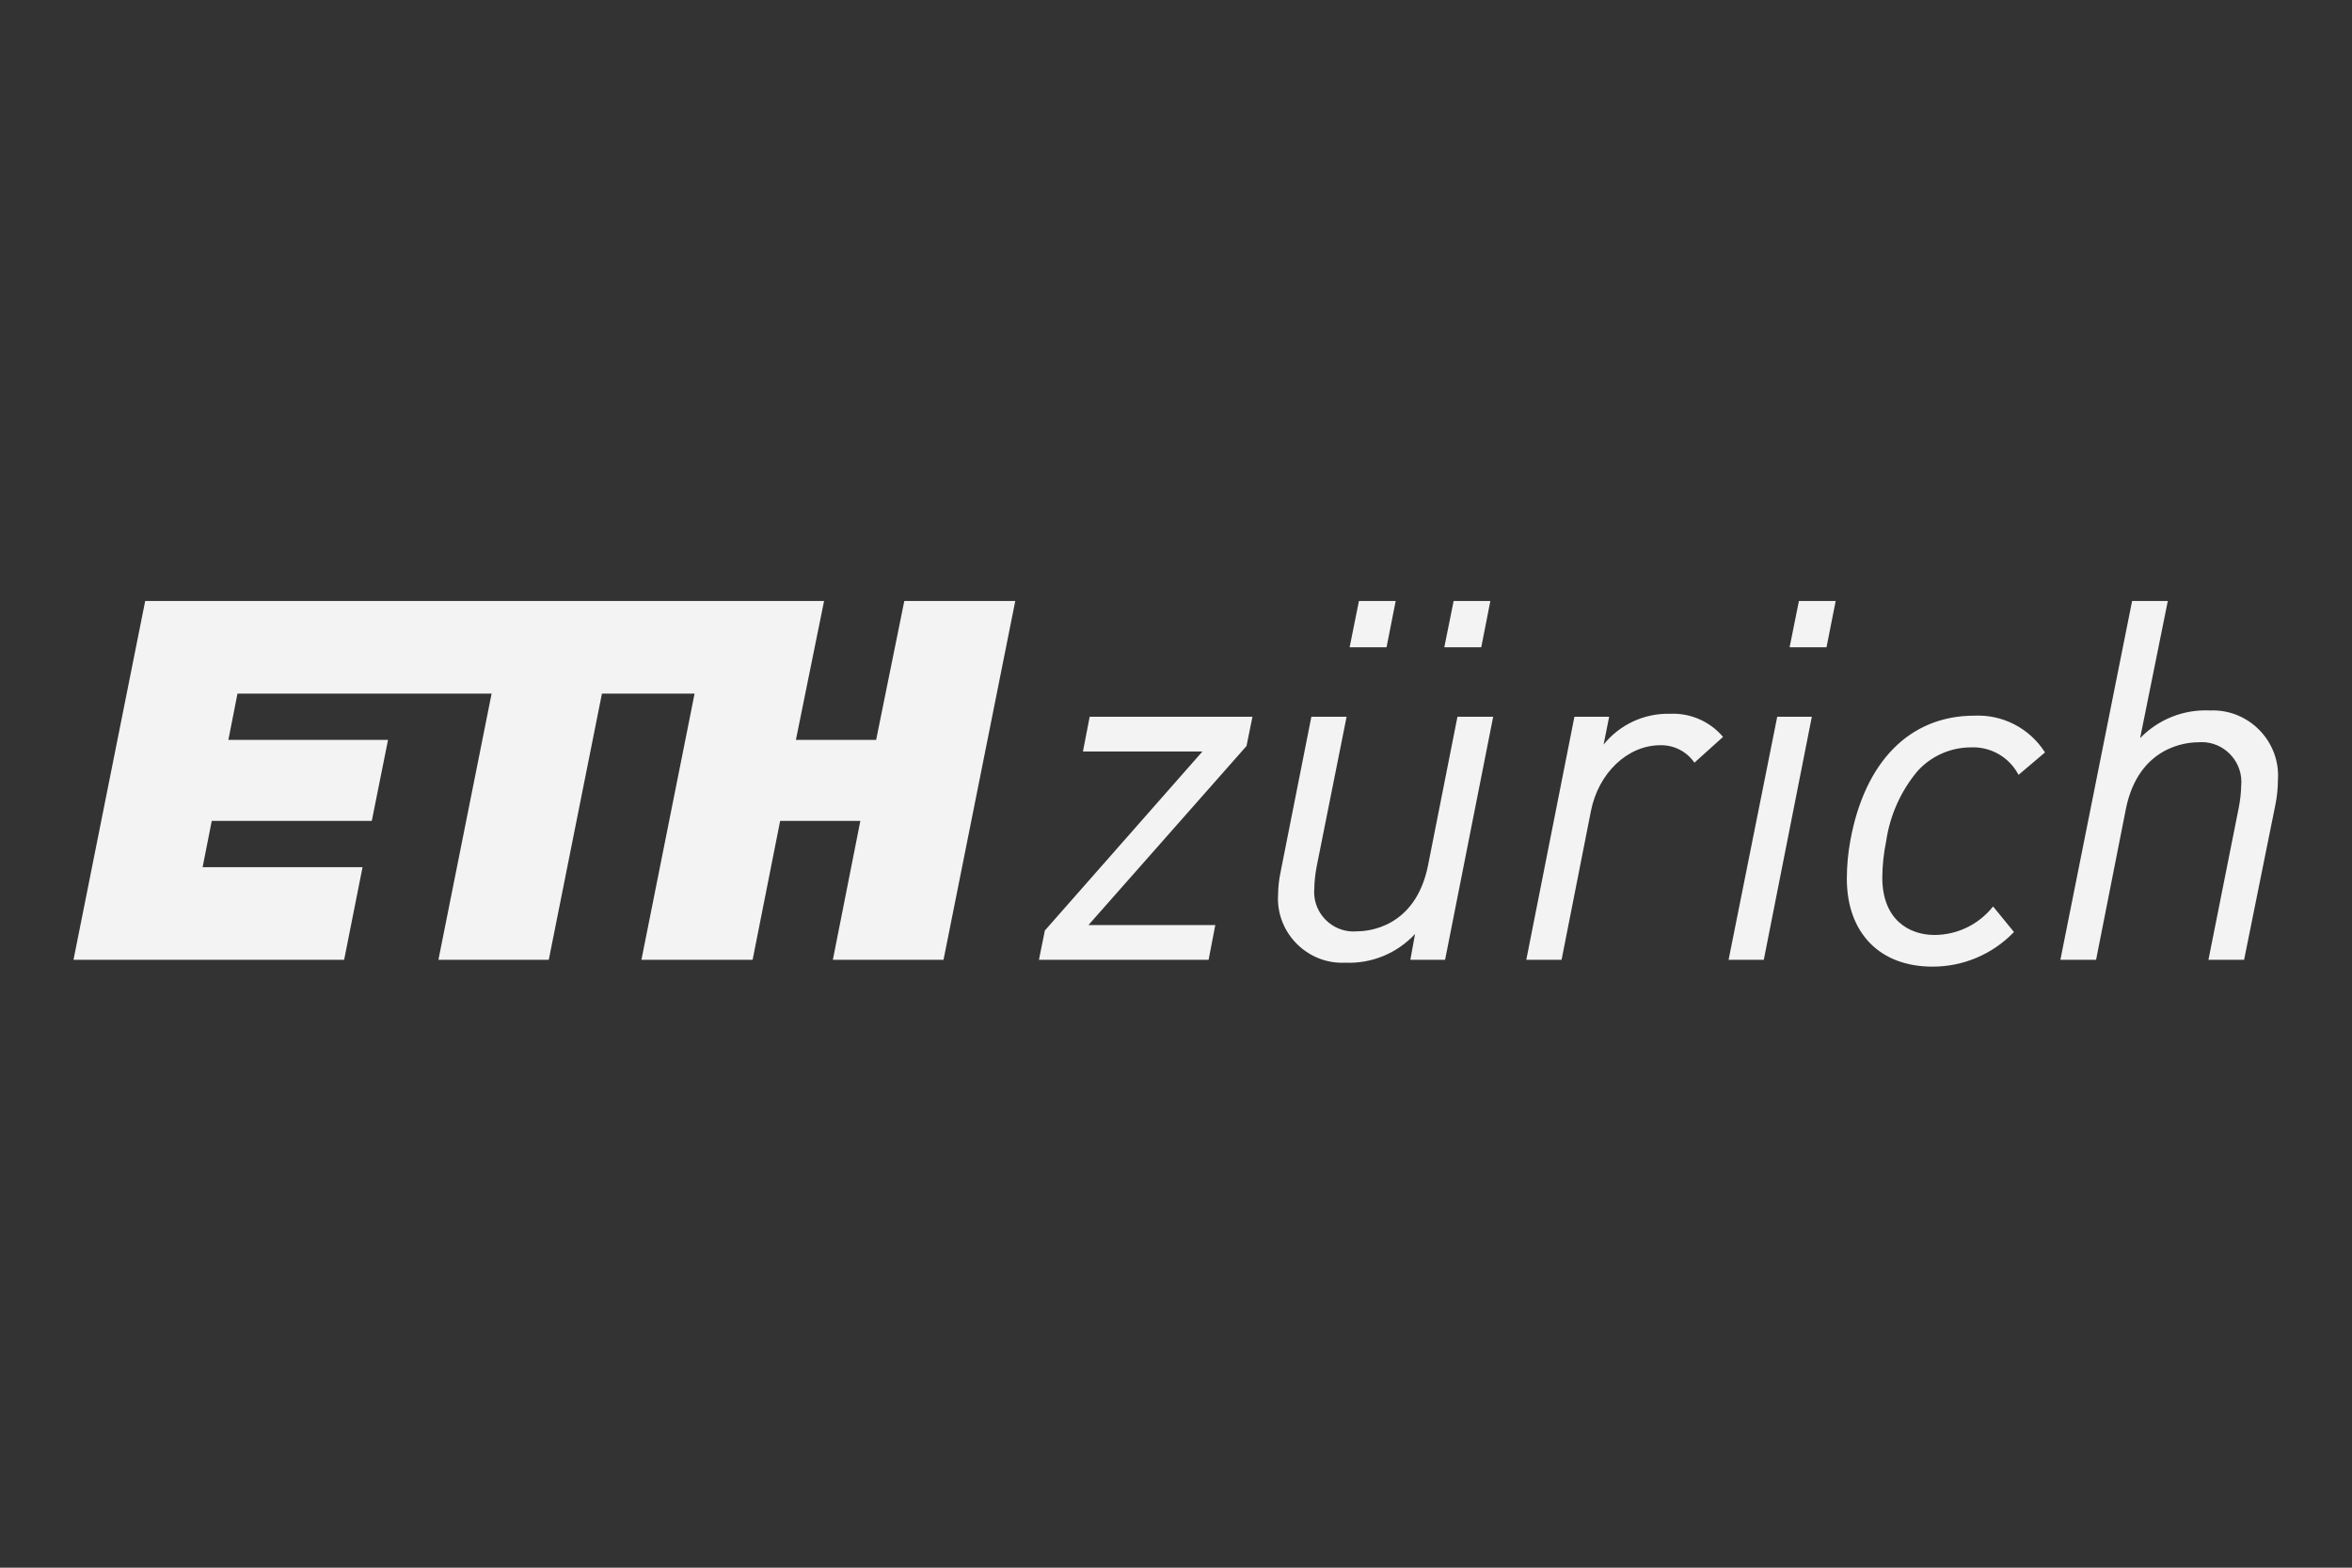 <svg clip-rule="evenodd" fill-rule="evenodd" stroke-linejoin="round" stroke-miterlimit="2" viewBox="0 0 192 128" xmlns="http://www.w3.org/2000/svg"><rect x="0" y="0" width="192" height="128" fill="#333333" stroke="none"/><path d="m70.122 12h-6.931l2.434-12h-58.644l-6.194 31h23.379l1.59-8h-13.815l.79-4h13.824l1.403-7h-13.792l.788-4h21.952l-4.595 23h9.533l4.593-23h8.003l-4.593 23h9.606l2.377-12h6.929l-2.375 12h9.56l6.198-31h-9.586zm40.902-8h3.189l.79-4h-3.174zm8.179 0h3.191l.788-4h-3.174zm29.828 0h3.189l.792-4h-3.176zm15.963 5.908c-5.565 0-9.47 3.94-10.72 10.812-.197 1.076-.297 2.167-.3 3.26 0 4.694 2.833 7.612 7.401 7.612 2.641.007 5.174-1.063 7.009-2.962l.028-.03-1.769-2.168-.032-.038-.034.036c-1.222 1.53-3.076 2.423-5.034 2.426-2.177 0-4.504-1.306-4.504-4.962.008-1.06.121-2.118.336-3.156.327-2.228 1.266-4.322 2.712-6.048 1.179-1.299 2.854-2.041 4.608-2.042 1.696-.077 3.291.833 4.089 2.332l.026.042 2.252-1.912.032-.028-.024-.034c-1.316-2.055-3.638-3.255-6.076-3.14zm20.354-.449c-2.262-.112-4.466.761-6.038 2.392l2.392-11.851h-3.084l-6.196 31h3.084l2.572-13.023c1.102-5.488 5.36-5.766 6.2-5.766.116-.012.232-.018.348-.018 1.881 0 3.43 1.549 3.43 3.43 0 .095-.004.19-.012.285-.015.661-.088 1.319-.216 1.968l-2.616 13.124h3.08l2.706-13.409c.14-.696.212-1.405.216-2.115.009-.131.014-.262.014-.394 0-3.088-2.541-5.629-5.629-5.629-.084 0-.167.002-.251.006zm-41.577 21.49-.01.052h3.041l4.15-21h-2.99zm-55.772-18.005-.009.057h10.322l-13.609 15.465-.006.008-.511 2.527h14.657l.577-3h-10.957l13.649-15.465.006-.01.513-2.525h-14.062zm50.709-3.199c-2.224-.058-4.352.928-5.745 2.662l.472-2.359.008-.047h-3l-4.147 20.948-.008.052h3.045l2.536-12.85c.649-3.295 3.168-5.688 5.994-5.688 1.155-.028 2.251.523 2.919 1.466l.03.038 2.469-2.224-.024-.03c-1.132-1.32-2.812-2.047-4.549-1.968zm-18.369.256h3.084l-.008.05-4.144 20.95h-3.001l.01-.052.397-2.18c-1.552 1.677-3.768 2.587-6.051 2.484-.083.004-.165.006-.248.006-3.043 0-5.546-2.504-5.546-5.546 0-.133.005-.265.014-.397.009-.639.081-1.275.217-1.899l.035-.19 2.622-13.226h3.043l-.01.05-2.577 12.898c-.123.64-.192 1.289-.207 1.94-.007.088-.01.177-.01.265 0 1.867 1.535 3.402 3.402 3.402.12 0 .241-.006.361-.019.825 0 4.989-.276 6.076-5.693z" fill="#fff" fill-opacity=".94" fill-rule="nonzero" transform="matrix(.945 0 0 .945 5.256 49.07)"/></svg>